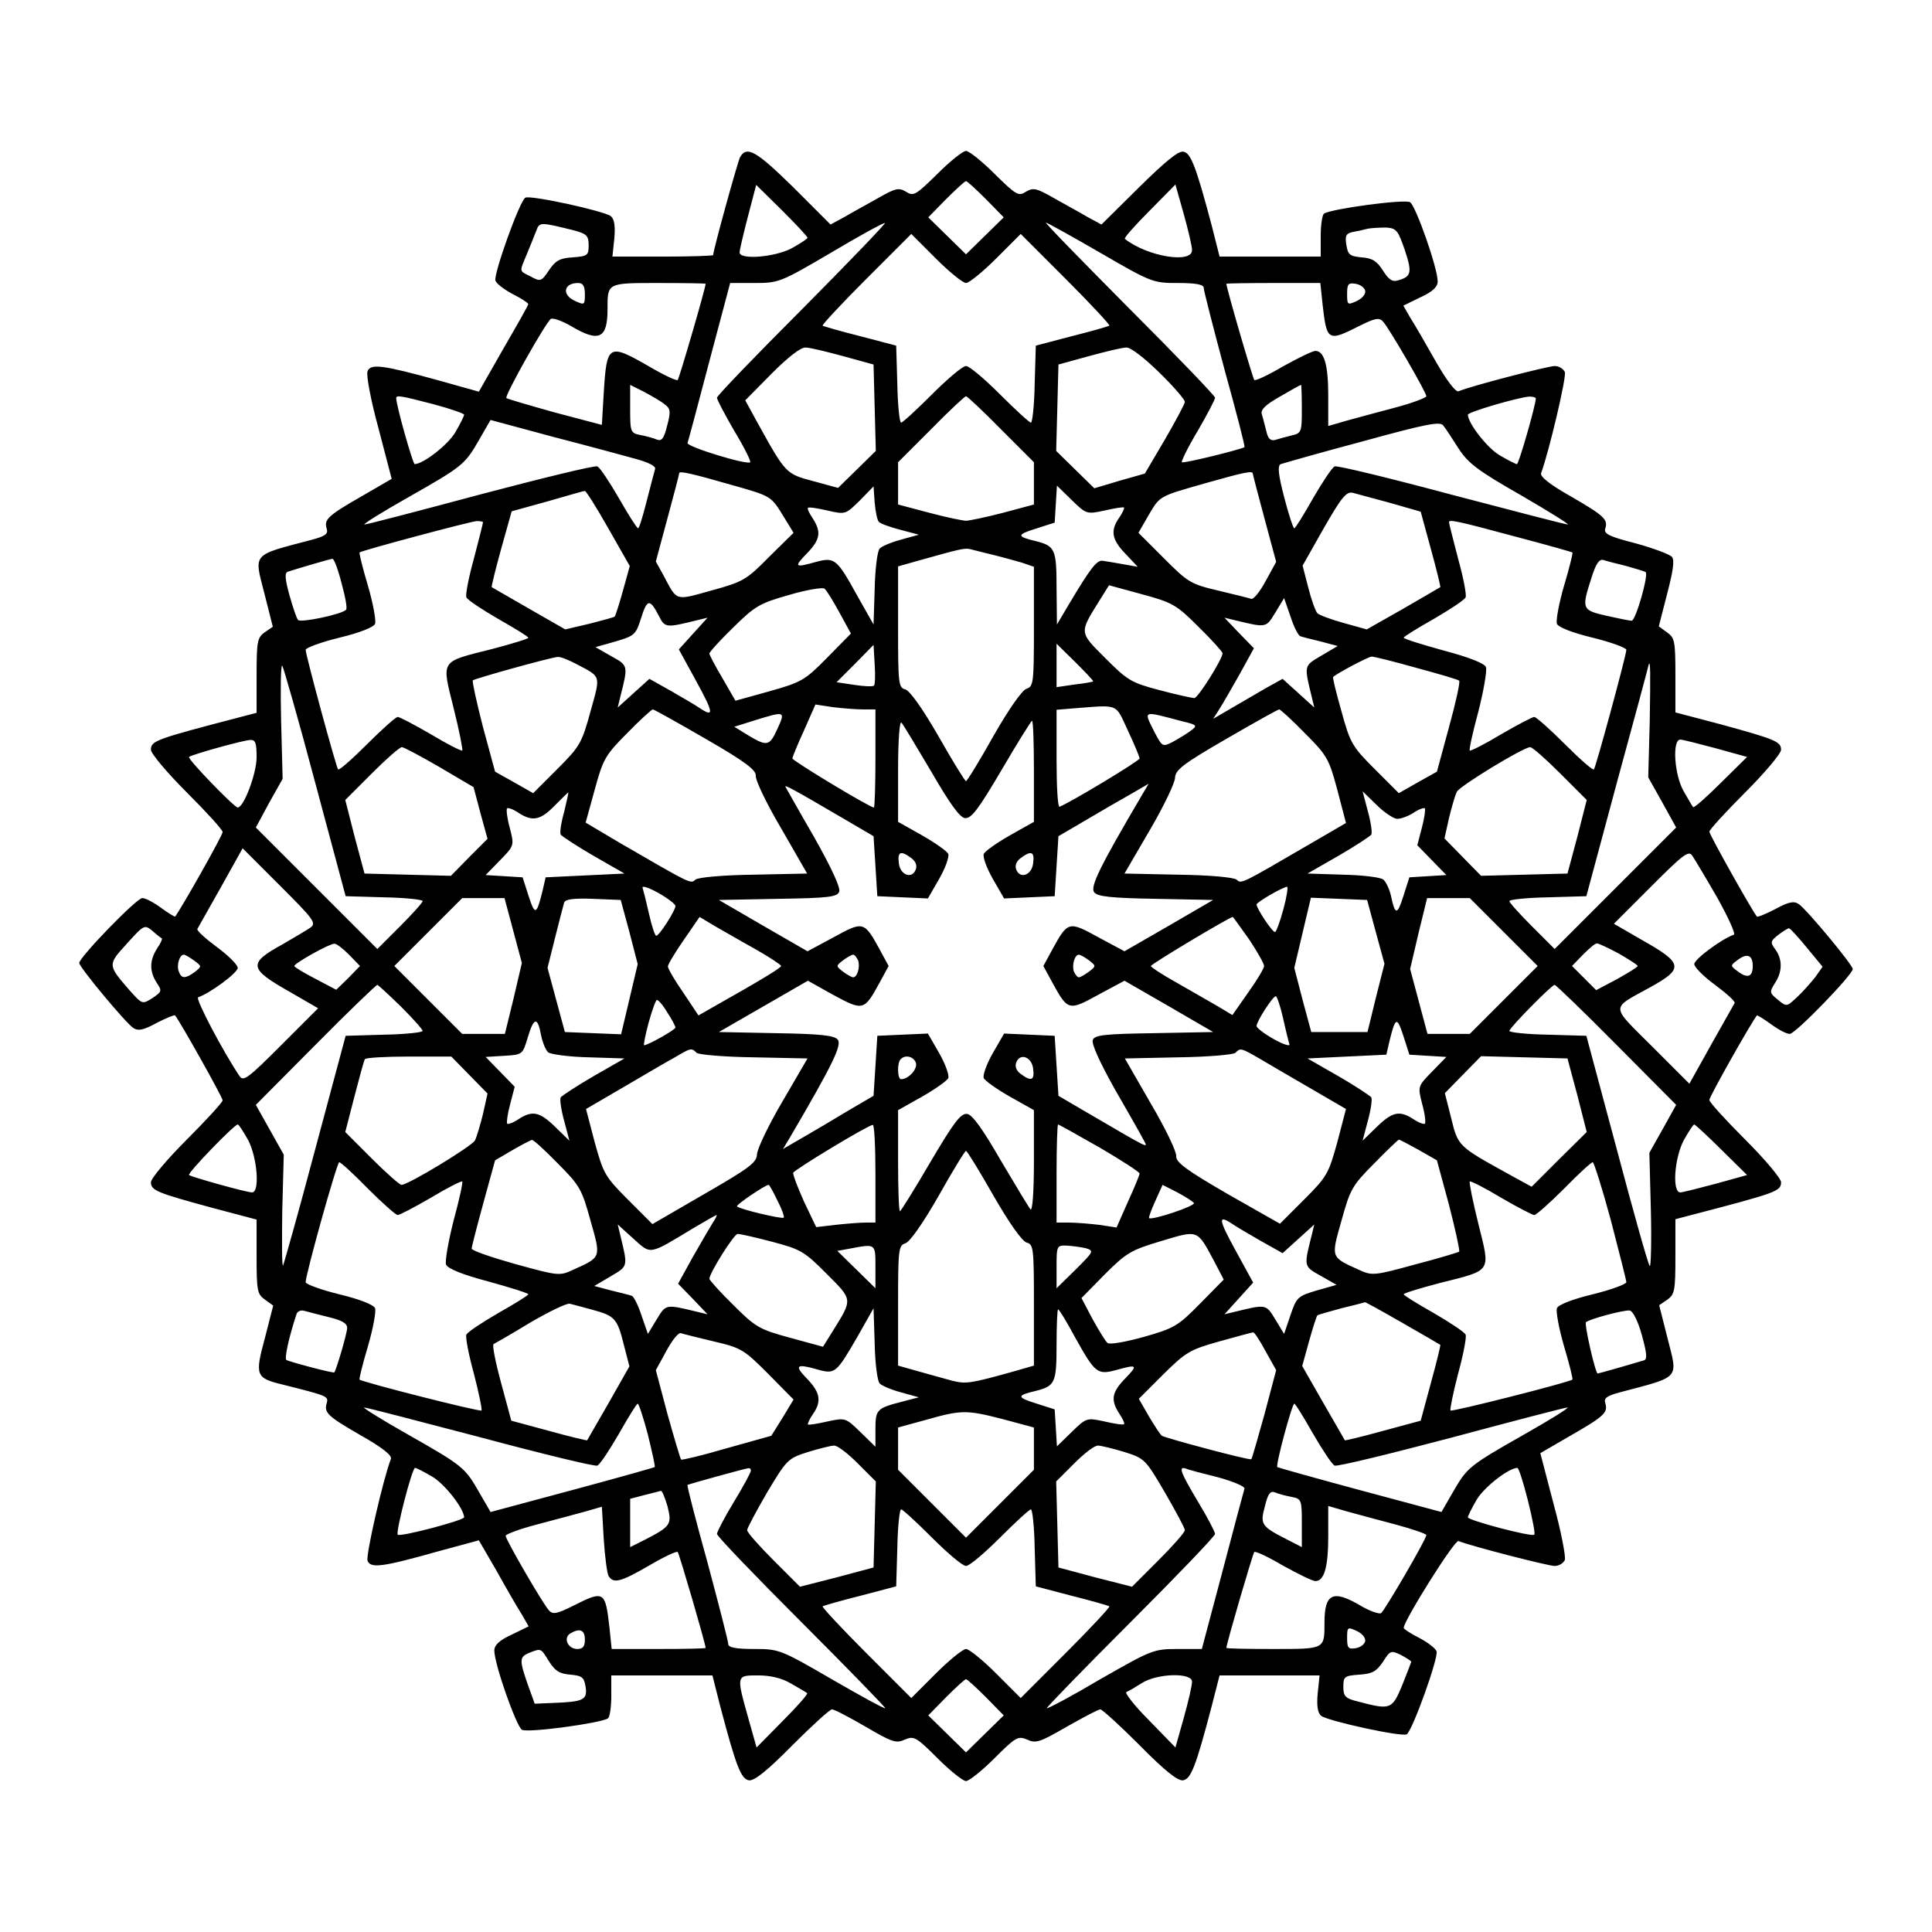 <?xml version="1.0" standalone="no"?>
<!DOCTYPE svg PUBLIC "-//W3C//DTD SVG 20010904//EN"
 "http://www.w3.org/TR/2001/REC-SVG-20010904/DTD/svg10.dtd">
<svg version="1.0" xmlns="http://www.w3.org/2000/svg"
 width="512pt" height="512pt" viewBox="0 0 512 512"
 preserveAspectRatio="xMidYMid meet" >

<g transform="translate(0,512) scale(0.1,-0.1)"
fill="#000000" stroke="none" >
<path d="M1961 4703 c-7 -15 -71 -246 -71 -259 0 -2 -60 -4 -134 -4 l-133 0 5
48 c3 33 0 51 -9 59 -18 14 -215 57 -227 49 -15 -9 -85 -204 -79 -220 3 -8 24
-24 47 -36 22 -11 40 -23 40 -26 0 -3 -30 -56 -66 -118 l-65 -114 -107 30
c-149 41 -180 45 -188 24 -4 -10 9 -78 29 -151 l35 -134 -81 -47 c-89 -51 -99
-61 -91 -86 4 -13 -5 -19 -38 -28 -163 -43 -155 -34 -127 -144 l22 -87 -22
-15 c-19 -14 -21 -24 -21 -114 l0 -99 -42 -11 c-226 -59 -238 -63 -238 -87 0
-10 43 -61 95 -113 52 -52 95 -99 95 -105 0 -9 -112 -207 -126 -224 -1 -1 -18
9 -37 23 -19 14 -41 26 -50 26 -15 0 -167 -157 -167 -172 0 -11 123 -159 143
-172 13 -9 27 -6 62 13 25 13 47 22 49 20 12 -14 126 -217 126 -225 0 -5 -43
-52 -95 -104 -52 -52 -95 -103 -95 -113 0 -22 16 -28 163 -68 l117 -31 0 -99
c0 -90 2 -99 22 -113 l22 -16 -22 -86 c-27 -99 -24 -106 46 -123 119 -30 123
-31 118 -49 -8 -26 2 -35 92 -87 55 -31 81 -52 78 -61 -21 -55 -67 -256 -62
-270 8 -21 39 -17 188 25 l107 29 47 -81 c25 -45 55 -97 66 -114 l19 -33 -45
-22 c-33 -15 -46 -28 -46 -42 0 -36 58 -200 73 -210 14 -9 207 17 228 30 5 3
9 30 9 60 l0 54 134 0 134 0 21 -83 c42 -159 55 -192 76 -195 14 -2 49 26 115
93 52 52 99 95 105 95 6 0 46 -21 89 -46 70 -41 81 -45 104 -34 24 10 30 7 86
-49 34 -34 68 -61 76 -61 8 0 42 27 76 61 56 56 62 59 86 49 23 -11 34 -7 105
34 44 25 84 46 89 46 5 0 52 -43 104 -95 66 -67 101 -95 115 -93 21 3 34 36
76 196 l21 82 133 0 132 0 -5 -48 c-3 -33 0 -51 9 -59 18 -14 215 -57 227 -49
15 9 85 204 79 220 -3 8 -24 24 -47 36 -22 11 -40 23 -40 26 0 19 135 234 145
230 36 -14 238 -66 255 -66 11 0 23 7 27 16 3 8 -10 76 -30 149 l-35 134 81
47 c89 51 99 61 91 86 -4 13 5 19 38 28 163 43 155 34 127 144 l-22 87 22 15
c19 14 21 24 21 114 l0 99 42 11 c226 59 238 63 238 87 0 10 -43 61 -95 113
-52 52 -95 99 -95 105 0 9 112 207 126 224 1 1 18 -9 37 -23 19 -14 41 -26 50
-26 15 0 167 157 167 172 0 11 -123 159 -143 172 -13 9 -27 6 -62 -13 -25 -13
-47 -22 -49 -20 -12 14 -126 217 -126 225 0 5 43 52 95 104 52 52 95 103 95
113 0 22 -16 28 -162 68 l-118 31 0 99 c0 90 -2 99 -22 113 l-22 16 22 86 c16
61 20 89 13 98 -6 7 -49 23 -96 36 -70 18 -85 25 -81 39 8 24 -2 34 -92 86
-55 31 -81 52 -78 61 20 53 68 255 63 268 -4 9 -16 16 -27 16 -17 0 -219 -52
-255 -67 -8 -2 -32 30 -60 79 -26 46 -56 98 -67 115 l-19 33 45 22 c33 15 46
28 46 42 0 36 -58 200 -73 210 -14 9 -207 -17 -228 -30 -5 -3 -9 -30 -9 -60
l0 -54 -134 0 -134 0 -21 83 c-41 154 -55 192 -75 195 -13 3 -49 -27 -118 -95
l-99 -98 -37 20 c-20 12 -61 34 -89 50 -47 27 -55 28 -74 17 -20 -13 -26 -9
-83 47 -34 34 -68 61 -76 61 -8 0 -42 -27 -76 -61 -57 -56 -63 -60 -83 -47
-19 11 -27 10 -74 -17 -28 -16 -69 -38 -89 -50 l-37 -20 -98 98 c-99 97 -124
112 -142 80z m652 -111 l47 -48 -50 -49 -50 -49 -50 49 -50 49 47 48 c26 26
50 48 53 48 3 0 27 -22 53 -48z m-473 -102 c0 -3 -19 -15 -42 -28 -46 -24
-138 -31 -138 -11 0 6 10 49 22 95 l22 84 68 -67 c37 -37 68 -70 68 -73z
m1019 -32 c2 -38 -119 -18 -178 29 -3 2 26 35 65 74 l69 70 22 -78 c12 -43 22
-86 22 -95z m-1636 51 c32 -9 37 -14 37 -39 0 -27 -3 -29 -42 -32 -35 -2 -46
-9 -63 -34 -20 -30 -23 -31 -48 -17 -32 16 -31 11 -11 59 9 22 20 49 25 62 9
24 9 24 102 1z m604 -207 c-125 -125 -227 -231 -227 -236 0 -5 21 -45 46 -88
26 -43 45 -81 42 -83 -8 -8 -168 41 -166 51 2 5 28 103 58 217 l55 207 65 0
c63 0 69 2 200 79 74 44 139 80 145 80 5 1 -93 -101 -218 -227z m789 148 c136
-79 140 -80 206 -80 48 0 68 -4 68 -13 0 -7 25 -104 55 -216 31 -112 55 -204
53 -206 -9 -6 -162 -44 -166 -40 -2 2 16 40 42 83 25 43 46 83 46 88 0 5 -102
111 -227 236 -125 126 -225 228 -221 228 3 0 68 -36 144 -80z m807 7 c20 -60
17 -70 -18 -80 -15 -5 -25 2 -40 26 -16 25 -28 33 -57 35 -31 3 -36 7 -40 33
-4 24 -1 30 16 34 12 2 30 6 41 9 11 2 33 3 49 3 27 -2 31 -8 49 -60z m-1163
-87 c8 0 44 29 80 65 l65 65 120 -120 c65 -65 117 -121 115 -123 -3 -2 -48
-15 -100 -28 l-95 -25 -3 -102 c-1 -56 -6 -102 -10 -102 -4 0 -41 34 -82 75
-41 41 -81 75 -90 75 -9 0 -49 -34 -90 -75 -41 -41 -78 -75 -82 -75 -4 0 -9
46 -10 102 l-3 102 -95 25 c-52 13 -97 26 -100 28 -2 2 50 58 115 123 l120
120 65 -65 c36 -36 72 -65 80 -65z m-1010 -30 c0 -28 -1 -29 -25 -18 -37 16
-32 48 7 48 13 0 18 -8 18 -30z m320 28 c0 -11 -70 -251 -74 -255 -3 -3 -37
13 -76 36 -108 62 -112 59 -120 -70 l-5 -85 -125 33 c-68 19 -126 36 -128 38
-6 5 105 202 118 210 5 3 29 -5 53 -19 74 -44 97 -34 97 44 0 71 -2 70 136 70
68 0 124 -1 124 -2z m1635 -55 c11 -97 14 -99 97 -57 42 21 53 23 63 12 16
-17 115 -188 115 -198 0 -4 -37 -18 -82 -30 -46 -12 -104 -28 -130 -35 l-48
-14 0 80 c0 83 -11 119 -34 119 -8 0 -46 -19 -86 -41 -39 -23 -73 -39 -76 -36
-4 4 -74 244 -74 255 0 1 56 2 124 2 l125 0 6 -57z m113 36 c1 -9 -8 -20 -23
-27 -24 -11 -25 -10 -25 19 0 26 3 30 22 27 13 -2 24 -10 26 -19z m-1383 -173
l80 -22 3 -115 3 -114 -50 -49 -50 -49 -66 18 c-72 19 -73 20 -146 152 l-34
62 70 71 c43 43 77 70 90 69 11 0 56 -11 100 -23z m837 -43 c38 -37 68 -72 68
-78 0 -5 -24 -50 -53 -100 l-53 -90 -67 -19 -67 -20 -51 50 -50 49 3 114 3
115 80 22 c44 12 89 23 100 23 11 1 47 -27 87 -66z m-1310 -85 c15 -11 16 -19
6 -56 -8 -33 -14 -42 -27 -37 -9 4 -28 9 -43 12 -27 5 -28 8 -28 69 l0 64 38
-19 c20 -11 45 -25 54 -33z m1688 -12 c0 -61 -1 -64 -27 -70 -16 -4 -35 -9
-44 -12 -12 -3 -19 4 -23 23 -4 15 -9 36 -12 45 -4 12 9 25 48 47 29 17 54 31
56 31 1 0 2 -29 2 -64z m-2302 13 c45 -12 82 -25 82 -28 0 -3 -10 -24 -23 -46
-19 -33 -84 -84 -108 -85 -5 0 -49 156 -49 175 0 8 10 7 98 -16z m1505 -67
l87 -87 0 -56 0 -56 -82 -22 c-46 -12 -90 -21 -98 -21 -8 0 -52 9 -97 21 l-83
22 0 56 0 56 87 87 c48 49 90 88 93 88 3 0 45 -39 93 -88z m1417 82 c0 -17
-45 -174 -50 -174 -3 0 -23 10 -45 23 -33 19 -84 84 -85 108 0 7 133 46 163
48 9 0 17 -2 17 -5z m-2382 -161 c32 -9 51 -19 48 -26 -2 -7 -12 -45 -22 -84
-10 -40 -20 -73 -23 -73 -3 0 -26 36 -51 80 -25 43 -50 81 -57 84 -7 3 -146
-31 -309 -74 -164 -44 -302 -80 -308 -80 -6 0 45 32 114 71 148 84 152 88 190
154 l30 52 167 -45 c93 -24 192 -51 221 -59z m2177 29 c26 -40 51 -59 165
-124 74 -43 130 -78 125 -78 -6 0 -144 36 -308 79 -164 44 -304 78 -310 75 -7
-3 -32 -41 -57 -84 -25 -44 -47 -80 -50 -80 -3 0 -15 37 -27 83 -15 58 -18 83
-9 87 6 2 103 30 216 60 171 47 207 54 215 42 6 -7 24 -35 40 -60z m-1916
-100 c92 -26 95 -28 124 -75 l30 -49 -65 -64 c-60 -61 -69 -66 -153 -89 -97
-27 -90 -29 -126 39 l-21 38 31 115 c17 63 31 116 31 119 0 7 34 -1 149 -34z
m1371 33 c0 -2 14 -56 31 -119 l31 -115 -28 -51 c-15 -28 -32 -49 -38 -47 -6
2 -46 12 -88 22 -73 17 -80 22 -144 86 l-67 67 27 47 c31 52 26 49 156 86 99
28 120 32 120 24z m-991 -128 c5 -5 30 -14 57 -21 l49 -13 -47 -13 c-26 -7
-52 -18 -57 -24 -6 -7 -12 -55 -13 -107 l-3 -94 -43 76 c-54 98 -60 103 -109
90 -57 -16 -60 -14 -25 22 36 37 39 57 16 93 -9 13 -15 26 -13 28 2 3 26 -1
52 -7 48 -11 48 -10 85 26 l37 38 3 -43 c2 -24 7 -47 11 -51z m598 30 c26 6
50 10 52 8 1 -2 -4 -14 -13 -27 -24 -34 -20 -58 17 -96 l32 -34 -40 7 c-22 4
-46 8 -54 9 -15 1 -32 -21 -88 -115 l-32 -54 -1 96 c0 104 -4 112 -55 125 -51
12 -51 17 0 33 l50 16 3 49 3 49 39 -38 c39 -38 40 -38 87 -28z m-1315 -47
l57 -100 -18 -65 c-10 -36 -20 -67 -22 -69 -2 -2 -32 -10 -67 -19 l-64 -15
-96 55 c-53 31 -98 56 -99 57 -1 1 10 47 25 101 l28 100 94 26 c52 15 97 28
100 28 3 0 31 -44 62 -99z m2073 67 l80 -23 27 -99 c15 -54 26 -100 25 -101
-1 -1 -45 -26 -98 -57 l-97 -55 -61 17 c-33 9 -65 21 -70 26 -5 6 -16 36 -24
68 l-15 58 56 99 c47 82 60 98 77 94 11 -3 56 -15 100 -27z m-2405 -51 c0 -3
-11 -46 -24 -96 -14 -50 -23 -97 -20 -103 3 -7 41 -32 84 -57 44 -25 80 -47
80 -50 0 -3 -43 -16 -96 -30 -139 -35 -134 -27 -102 -156 15 -60 25 -111 23
-113 -2 -2 -40 17 -83 43 -43 25 -83 46 -88 46 -5 0 -41 -32 -81 -72 -40 -40
-74 -70 -77 -67 -5 5 -86 303 -86 317 0 5 40 20 89 32 54 13 92 28 95 37 3 8
-5 53 -19 101 -14 47 -24 87 -22 88 5 5 293 82 310 83 9 0 17 -1 17 -3z m2732
-37 c84 -22 154 -42 155 -43 2 -1 -8 -41 -22 -88 -14 -48 -22 -93 -19 -101 3
-9 41 -24 95 -37 49 -12 89 -27 89 -32 0 -14 -81 -312 -86 -317 -3 -3 -37 27
-77 67 -40 40 -76 72 -81 72 -5 0 -45 -21 -88 -46 -43 -26 -81 -45 -83 -43 -2
3 8 49 23 104 14 55 23 108 20 117 -4 10 -44 26 -112 44 -58 16 -106 31 -106
34 0 3 36 25 80 50 43 25 81 50 84 57 3 6 -6 53 -20 103 -13 50 -24 93 -24 96
0 8 20 4 172 -37z m-1382 -49 c25 -6 60 -16 78 -21 l32 -11 0 -158 c0 -148 -1
-159 -19 -165 -12 -3 -48 -55 -88 -125 -37 -66 -70 -120 -73 -120 -3 0 -36 54
-73 119 -42 73 -76 121 -88 124 -18 5 -19 15 -19 166 l0 160 53 15 c107 30
122 34 137 31 8 -2 35 -9 60 -15z m-1725 -75 c10 -36 16 -68 12 -71 -11 -12
-120 -35 -127 -27 -4 4 -14 34 -23 66 -12 44 -13 59 -4 62 25 8 112 34 118 34
4 1 15 -28 24 -64z m3405 45 c25 -7 48 -14 51 -16 9 -5 -26 -129 -37 -129 -5
0 -35 6 -66 13 -66 15 -67 18 -41 99 12 39 21 52 32 49 9 -3 36 -10 61 -16z
m-2085 -124 l30 -55 -63 -64 c-59 -60 -68 -65 -153 -89 l-90 -25 -34 59 c-19
32 -35 62 -35 66 0 4 28 35 63 69 57 56 69 64 147 86 47 14 90 21 95 17 6 -5
23 -33 40 -64z m952 -38 c35 -34 63 -66 63 -69 0 -15 -65 -119 -75 -119 -5 0
-47 9 -92 21 -76 20 -85 26 -144 85 -70 70 -69 66 -15 153 l25 40 88 -24 c81
-22 91 -28 150 -87z m-1431 30 c16 -32 19 -32 100 -12 l29 7 -38 -42 -38 -42
46 -84 c46 -84 48 -97 10 -72 -11 8 -46 28 -77 46 l-57 32 -42 -38 -42 -38 7
29 c21 83 21 82 -24 107 l-42 24 53 15 c51 15 54 18 68 62 16 51 23 52 47 6z
m1700 -54 c5 -2 29 -8 54 -14 l45 -12 -44 -26 c-46 -27 -45 -25 -25 -108 l7
-29 -42 38 -42 38 -45 -25 c-24 -14 -65 -38 -91 -53 l-48 -28 16 25 c9 14 33
56 54 93 l38 69 -39 40 -39 41 29 -7 c83 -20 81 -20 106 21 l23 38 17 -49 c9
-28 21 -51 26 -52z m-1130 -131 c-3 -3 -26 -2 -52 2 l-47 7 49 49 49 50 3 -52
c2 -28 1 -54 -2 -56z m581 11 c-1 -1 -23 -5 -49 -8 l-48 -7 0 58 0 57 50 -49
c27 -27 49 -50 47 -51z m-1369 46 c66 -35 64 -28 37 -125 -23 -84 -28 -93 -88
-153 l-64 -64 -51 29 -50 28 -32 118 c-17 66 -29 121 -27 124 6 5 207 61 225
62 7 1 29 -8 50 -19z m2226 -10 c59 -16 111 -31 113 -34 3 -3 -9 -58 -27 -123
l-32 -118 -50 -28 -51 -29 -64 64 c-60 60 -65 69 -88 153 -14 49 -24 90 -22
91 9 9 94 54 102 54 6 0 59 -13 119 -30z m-2919 -303 l81 -302 102 -3 c56 -1
102 -6 102 -10 0 -4 -27 -34 -60 -67 l-60 -60 -161 161 -161 161 35 65 36 64
-4 153 c-2 84 -1 150 3 147 3 -4 43 -143 87 -309z m3537 163 l-4 -150 37 -66
37 -67 -161 -161 -161 -161 -60 60 c-33 33 -60 63 -60 67 0 4 46 9 102 10
l102 3 82 305 c46 168 83 306 83 308 5 16 5 -22 3 -148z m-2086 30 l34 0 0
-130 c0 -71 -2 -130 -4 -130 -11 0 -216 124 -216 130 0 4 14 38 31 75 l30 68
46 -7 c25 -3 61 -6 79 -6z m703 -56 c17 -36 31 -70 31 -74 0 -6 -175 -112
-212 -128 -5 -2 -8 55 -8 127 l0 130 48 4 c119 9 107 14 141 -59z m-1119 -22
c106 -61 134 -83 133 -98 -2 -10 28 -73 67 -139 l69 -120 -141 -3 c-82 -1
-147 -7 -155 -13 -13 -12 -10 -13 -200 97 l-91 54 24 87 c22 81 28 92 86 150
34 35 65 63 68 63 3 0 66 -35 140 -78z m1588 15 c59 -59 64 -68 86 -150 l23
-88 -91 -53 c-189 -110 -186 -109 -199 -97 -8 6 -73 12 -155 13 l-142 3 67
115 c37 63 67 126 67 139 1 21 22 37 136 103 74 43 137 78 140 78 3 0 34 -28
68 -63z m-1398 11 c-21 -46 -27 -47 -80 -15 l-34 21 54 17 c81 25 82 25 60
-23z m1075 20 c38 -9 39 -11 20 -25 -11 -8 -32 -21 -47 -29 -27 -14 -28 -13
-48 25 -30 60 -35 58 75 29z m-667 -133 c48 -83 75 -121 89 -123 17 -2 35 22
97 127 42 72 79 131 81 131 3 0 5 -60 5 -134 l0 -134 -64 -36 c-35 -20 -66
-42 -69 -49 -3 -8 8 -38 24 -66 l30 -52 67 3 67 3 5 80 5 79 70 41 c39 23 92
54 119 69 l50 29 -20 -34 c-110 -187 -136 -240 -124 -254 9 -11 45 -15 164
-17 l151 -3 -117 -68 -118 -68 -69 37 c-78 43 -81 43 -121 -30 l-25 -46 25
-46 c40 -73 43 -73 121 -30 l69 37 118 -68 117 -68 -157 -3 c-132 -2 -157 -5
-162 -18 -4 -10 19 -60 57 -128 35 -61 70 -122 76 -134 14 -27 28 -33 -154 73
l-70 41 -5 79 -5 80 -67 3 -67 3 -30 -52 c-16 -28 -27 -58 -24 -66 3 -7 34
-29 69 -49 l64 -36 0 -136 c0 -82 -4 -132 -9 -127 -5 6 -40 64 -79 130 -48 83
-75 121 -89 123 -17 2 -35 -22 -97 -127 -42 -72 -79 -131 -81 -131 -3 0 -5 60
-5 134 l0 134 64 36 c35 20 66 42 69 49 3 8 -8 38 -24 66 l-30 52 -67 -3 -67
-3 -5 -80 -5 -79 -70 -41 c-38 -23 -92 -55 -120 -71 l-50 -29 21 35 c110 188
136 241 124 255 -9 11 -45 15 -164 17 l-151 3 118 68 118 68 68 -38 c78 -42
81 -42 121 31 l25 46 -25 46 c-40 73 -43 73 -121 30 l-69 -37 -118 68 -117 68
157 3 c134 2 157 5 162 19 4 10 -20 62 -65 142 -40 69 -74 130 -77 135 -5 8
13 -1 163 -89 l70 -41 5 -79 5 -80 67 -3 67 -3 30 52 c16 28 27 58 24 66 -3 7
-34 29 -69 49 l-64 36 0 136 c0 82 4 132 9 127 5 -6 40 -64 79 -130z m-1788
38 c0 -43 -34 -133 -50 -133 -9 0 -134 129 -129 134 6 6 142 44 162 45 14 1
17 -8 17 -46z m3867 24 l83 -23 -70 -69 c-38 -38 -71 -67 -73 -64 -2 2 -13 21
-25 42 -25 43 -31 137 -9 137 6 0 49 -11 94 -23z m-3382 -50 l90 -53 18 -68
19 -69 -49 -49 -48 -49 -115 3 -114 3 -26 97 -25 98 70 70 c38 38 74 70 80 70
5 0 50 -24 100 -53z m2970 -17 l70 -70 -25 -98 -26 -97 -114 -3 -115 -3 -49
50 -48 49 12 54 c7 29 16 60 21 70 9 16 175 117 194 118 6 0 42 -32 80 -70z
m-2640 -102 c-8 -28 -12 -55 -9 -60 3 -4 42 -30 87 -56 l82 -47 -104 -5 -105
-5 -8 -35 c-16 -65 -20 -67 -37 -15 l-16 50 -49 3 -49 3 38 39 c38 39 38 39
26 86 -7 25 -10 49 -7 52 3 2 17 -3 30 -12 37 -24 58 -20 96 19 19 19 35 35
36 35 1 0 -4 -23 -11 -52z m2208 -18 c10 0 29 7 43 16 13 9 27 14 30 12 2 -3
-1 -26 -8 -52 l-12 -46 38 -39 39 -40 -49 -3 -49 -3 -16 -50 c-16 -51 -22 -51
-33 2 -4 17 -13 36 -20 42 -7 6 -55 12 -107 13 l-94 3 82 47 c45 26 84 52 87
56 3 5 -1 33 -9 62 l-14 53 37 -36 c21 -21 46 -37 55 -37z m-2880 -288 c-10
-7 -44 -27 -75 -45 -91 -50 -89 -64 19 -125 l76 -44 -99 -99 c-86 -86 -99 -96
-109 -81 -44 65 -118 206 -110 209 32 11 105 65 105 78 0 8 -25 33 -55 55 -31
23 -54 44 -52 48 2 4 30 53 62 110 l58 104 99 -99 c89 -89 97 -99 81 -111z
m3728 79 c29 -52 49 -96 44 -98 -32 -11 -105 -65 -105 -78 0 -8 25 -33 55 -55
31 -23 54 -44 52 -48 -2 -4 -30 -53 -62 -110 l-58 -104 -99 99 c-111 111 -111
98 -6 156 91 50 89 64 -19 125 l-76 44 99 99 c86 86 99 96 109 81 6 -9 36 -59
66 -111z m-2136 105 c11 -8 16 -19 12 -30 -10 -27 -42 -15 -45 17 -4 30 5 34
33 13z m323 -13 c-3 -32 -35 -44 -45 -17 -4 11 1 22 12 30 28 21 37 17 33 -13z
m-948 -114 c0 -12 -43 -79 -51 -79 -3 0 -12 26 -19 58 -7 31 -15 63 -17 69 -3
7 16 1 41 -13 25 -14 46 -30 46 -35z m1611 -9 c-9 -33 -19 -60 -22 -60 -8 0
-49 63 -49 73 0 6 69 46 81 47 3 0 -1 -27 -10 -60z m-2041 -56 l23 -86 -22
-94 -23 -94 -57 0 -56 0 -90 90 -90 90 90 90 90 90 56 0 56 0 23 -86z m308 -4
l22 -85 -22 -93 -22 -93 -75 3 -74 3 -23 85 -23 85 20 80 c11 44 22 86 24 93
3 9 25 12 77 10 l73 -3 23 -85z m1978 0 l23 -84 -23 -91 -22 -90 -75 0 -74 0
-23 85 -22 85 22 93 22 93 75 -3 74 -3 23 -85z m339 0 l90 -90 -90 -90 -90
-90 -56 0 -56 0 -23 86 -23 86 22 94 23 94 57 0 56 0 90 -90z m-1982 -46 c37
-21 67 -41 67 -44 0 -5 -58 -40 -177 -107 l-42 -24 -40 60 c-23 33 -41 64 -41
70 0 5 19 37 42 70 l42 61 40 -24 c23 -13 71 -41 109 -62z m1307 27 c22 -33
40 -65 40 -71 0 -6 -19 -38 -42 -70 l-42 -60 -40 24 c-23 13 -71 41 -108 62
-38 21 -68 41 -68 44 0 5 209 130 217 130 1 0 20 -27 43 -59z m-2881 2 c2 -1
-4 -14 -13 -27 -20 -32 -20 -60 -1 -90 15 -22 14 -24 -11 -41 -27 -17 -27 -17
-61 21 -58 67 -58 67 -7 123 46 51 47 51 68 34 11 -10 23 -19 25 -20z m4359
-24 l42 -51 -19 -27 c-11 -14 -32 -38 -48 -53 -28 -26 -28 -27 -52 -7 -22 18
-22 20 -7 44 20 30 20 64 0 90 -13 18 -12 21 8 37 13 10 26 18 29 18 3 0 24
-23 47 -51z m-3863 -19 l29 -30 -31 -32 -32 -31 -55 29 c-31 16 -56 31 -56 34
0 7 92 59 106 59 5 1 23 -13 39 -29z m3365 3 c27 -16 50 -30 50 -33 0 -3 -25
-18 -55 -35 l-55 -29 -32 32 -32 32 29 30 c16 16 32 30 37 30 4 0 30 -12 58
-27z m-3775 -19 c20 -15 20 -15 1 -30 -25 -18 -35 -18 -42 1 -7 17 2 45 13 45
4 0 17 -8 28 -16z m1759 1 c6 -17 -2 -45 -13 -45 -4 0 -16 7 -27 15 -19 15
-19 15 0 30 11 8 23 15 27 15 4 0 9 -7 13 -15z m612 0 c19 -15 19 -15 0 -30
-11 -8 -23 -15 -27 -15 -4 0 -9 7 -13 15 -6 17 2 45 13 45 4 0 16 -7 27 -15z
m1759 -15 c0 -29 -14 -34 -40 -14 -20 15 -20 15 0 30 25 19 40 13 40 -16z
m-3583 -107 c32 -32 58 -61 58 -65 0 -4 -46 -9 -102 -10 l-102 -3 -81 -302
c-44 -166 -83 -304 -85 -307 -3 -2 -3 63 -2 145 l4 149 -37 66 -37 66 158 159
c87 88 161 159 164 159 2 0 30 -26 62 -57z m3222 -102 l158 -159 -35 -63 -36
-64 4 -153 c2 -85 0 -151 -3 -147 -4 3 -43 142 -87 308 l-81 302 -102 3 c-56
1 -102 6 -102 10 0 8 112 122 120 122 3 0 77 -71 164 -159z m-884 72 c7 -32
15 -64 17 -70 3 -7 -16 -1 -41 13 -25 14 -46 30 -46 35 0 12 43 79 51 79 3 0
12 -26 19 -57z m-1631 13 c12 -18 21 -36 21 -39 0 -6 -73 -47 -83 -47 -2 0 3
27 12 60 9 33 19 60 22 60 4 0 17 -15 28 -34z m-335 -60 c4 -19 12 -39 19 -45
7 -5 56 -12 108 -13 l94 -3 -82 -47 c-45 -26 -84 -52 -87 -56 -3 -5 1 -33 9
-62 l14 -53 -37 36 c-42 41 -61 45 -98 21 -13 -9 -27 -14 -30 -12 -2 3 1 26 8
52 l12 46 -38 39 -39 40 49 3 c49 3 49 3 63 50 16 53 26 54 35 4z m2350 -54
l49 -3 -38 -39 c-38 -39 -38 -39 -26 -86 7 -25 10 -49 7 -52 -3 -2 -17 3 -30
12 -37 24 -56 20 -98 -21 l-37 -36 14 53 c8 29 12 57 9 62 -3 4 -42 30 -87 56
l-82 47 104 5 105 5 8 35 c16 65 20 67 37 15 l16 -50 49 -3z m-1938 8 c5 -5
73 -11 152 -12 l142 -3 -67 -115 c-37 -63 -67 -126 -67 -140 -1 -21 -21 -36
-139 -104 l-138 -80 -65 65 c-61 61 -65 69 -88 152 l-23 88 96 56 c53 31 114
67 136 79 46 27 47 28 61 14z m1493 -16 c25 -15 87 -51 137 -80 l91 -53 -23
-88 c-23 -83 -27 -91 -88 -152 l-64 -64 -139 79 c-109 63 -137 84 -136 100 2
10 -28 73 -67 139 l-69 120 142 3 c78 1 146 7 151 12 13 13 13 14 65 -16z
m-2095 -43 l48 -49 -12 -54 c-7 -29 -17 -61 -21 -70 -9 -16 -177 -118 -195
-118 -5 0 -41 32 -79 70 l-70 70 24 93 c13 50 25 95 28 100 2 4 55 7 116 7
l113 0 48 -49z m1183 33 c6 -16 -19 -44 -39 -44 -10 0 -11 44 -1 53 12 13 34
7 40 -9z m311 -17 c4 -30 -5 -34 -33 -13 -11 8 -16 19 -12 30 10 27 42 15 45
-17z m1442 -69 l25 -98 -73 -72 -73 -73 -62 34 c-132 73 -133 73 -151 147
l-17 67 48 49 48 49 115 -3 114 -3 26 -97z m-3522 -120 c24 -47 31 -138 10
-138 -15 0 -161 41 -167 46 -5 5 120 134 129 134 3 0 15 -19 28 -42z m1662
-88 l0 -130 -27 0 c-16 0 -51 -3 -79 -6 l-51 -6 -32 67 c-17 38 -30 72 -29 77
3 8 196 125 211 127 4 1 7 -57 7 -129z m594 69 c58 -34 106 -65 106 -69 0 -4
-14 -38 -31 -75 l-30 -68 -46 7 c-25 3 -61 6 -79 6 l-34 0 0 130 c0 72 2 130
4 130 2 0 52 -28 110 -61z m1648 -6 l68 -67 -83 -23 c-45 -12 -88 -23 -94 -23
-22 0 -16 90 9 138 13 23 25 42 28 42 2 0 35 -30 72 -67z m-3084 -36 c59 -59
64 -69 87 -152 28 -99 29 -96 -46 -130 -36 -17 -40 -16 -153 15 -64 18 -116
36 -116 41 0 5 14 59 31 121 l31 113 46 27 c26 15 49 27 52 27 3 1 34 -27 68
-62z m2281 36 l49 -28 32 -118 c17 -66 29 -121 27 -124 -3 -2 -55 -18 -117
-34 -109 -30 -114 -30 -149 -14 -75 34 -74 31 -46 130 23 83 28 93 87 152 34
35 64 63 65 63 2 0 25 -12 52 -27z m-1126 -122 c42 -73 76 -121 88 -124 18 -5
19 -15 19 -166 l0 -160 -52 -15 c-118 -33 -128 -34 -165 -25 -21 6 -62 17 -90
25 l-53 15 0 159 c0 148 1 159 19 165 12 3 48 55 88 125 37 66 70 120 73 120
3 0 36 -54 73 -119z m-1658 19 c38 -38 74 -70 79 -70 5 0 45 21 88 46 43 26
81 45 83 43 2 -3 -8 -49 -23 -104 -14 -55 -23 -108 -20 -116 4 -11 44 -27 112
-45 58 -16 106 -31 106 -34 0 -3 -36 -25 -80 -50 -43 -25 -81 -50 -84 -57 -3
-6 6 -53 20 -104 13 -50 22 -94 20 -97 -4 -4 -316 75 -323 82 -2 1 8 41 22 88
14 48 22 93 19 101 -3 9 -41 24 -95 37 -49 12 -89 27 -89 32 0 21 83 318 89
318 4 0 38 -31 76 -70z m3294 -84 c22 -85 41 -159 41 -164 0 -5 -40 -20 -89
-32 -54 -13 -92 -28 -95 -37 -3 -8 5 -53 19 -101 14 -47 24 -87 22 -88 -7 -7
-319 -86 -323 -82 -2 3 7 47 20 97 14 51 23 98 20 104 -3 7 -41 32 -84 57 -44
25 -80 47 -80 50 0 3 43 16 96 30 139 35 134 27 102 156 -15 60 -25 111 -23
113 2 2 40 -17 83 -43 43 -25 83 -46 88 -46 5 0 41 32 79 70 38 39 72 70 76
70 3 0 25 -69 48 -154z m-2209 53 c12 -23 19 -43 17 -46 -5 -4 -116 22 -124
30 -3 4 75 57 84 57 2 0 12 -18 23 -41z m1104 -7 c5 -8 -113 -47 -119 -40 -1
2 6 22 17 46 l19 42 39 -20 c21 -11 41 -24 44 -28z m-1276 -54 c-8 -13 -32
-54 -53 -91 l-38 -69 39 -40 39 -41 -29 7 c-83 20 -81 20 -106 -21 l-23 -38
-17 49 c-9 28 -21 51 -26 52 -5 2 -29 8 -54 14 l-45 12 44 26 c46 27 45 25 25
108 l-7 29 42 -38 c47 -42 39 -44 158 28 32 19 60 35 62 35 2 0 -3 -10 -11
-22z m1377 -1 c11 -8 46 -28 77 -46 l57 -32 42 38 42 38 -7 -29 c-21 -83 -21
-82 24 -107 l42 -24 -53 -15 c-50 -15 -53 -18 -69 -65 l-17 -50 -23 38 c-25
41 -24 41 -106 21 l-29 -7 38 42 38 42 -46 84 c-46 84 -48 97 -10 72z m-46
-102 l24 -46 -63 -64 c-58 -59 -68 -65 -149 -88 -47 -13 -90 -21 -96 -16 -5 4
-23 33 -40 64 l-29 55 62 63 c57 57 69 64 149 88 100 30 95 32 142 -56z
m-1172 54 c76 -20 85 -26 144 -85 70 -70 69 -66 15 -153 l-25 -40 -88 24 c-81
22 -91 28 -150 87 -35 34 -63 66 -63 69 0 15 65 119 75 119 6 0 47 -9 92 -21z
m273 -66 l0 -57 -50 49 -51 50 33 6 c69 13 68 14 68 -48z m558 49 c22 -7 20
-9 -28 -57 l-50 -49 0 57 c0 56 1 57 28 56 15 -1 37 -4 50 -7z m-1308 -163
c59 -16 66 -23 83 -92 l15 -58 -55 -97 c-31 -53 -56 -98 -57 -99 -1 -1 -47 10
-101 25 l-100 27 -27 100 c-15 55 -24 101 -20 103 4 2 48 27 97 57 50 29 97
52 105 50 8 -2 35 -9 60 -16z m2147 -35 c54 -31 99 -57 100 -58 1 -1 -10 -47
-25 -101 l-27 -100 -100 -27 c-54 -15 -100 -26 -101 -25 -1 1 -26 46 -57 99
l-56 98 18 65 c10 36 20 67 22 69 2 2 31 10 64 19 33 8 61 15 62 16 1 1 46
-24 100 -55z m-2844 15 c33 -8 47 -16 47 -28 0 -14 -28 -109 -34 -118 -2 -3
-119 28 -127 33 -6 3 7 62 27 122 2 7 12 11 21 8 10 -3 39 -10 66 -17z m1458
-175 c5 -6 31 -17 57 -24 l47 -13 -46 -12 c-66 -17 -69 -21 -69 -73 l0 -46
-40 39 c-39 38 -40 38 -87 28 -26 -6 -50 -10 -52 -8 -1 2 4 14 13 27 24 34 20
58 -16 95 -34 35 -28 40 31 23 44 -12 48 -8 103 87 l43 76 3 -94 c1 -51 7 -98
13 -105z m518 122 c53 -95 59 -100 108 -87 57 16 60 14 25 -22 -36 -37 -39
-57 -16 -93 9 -13 15 -26 13 -28 -2 -3 -26 1 -52 7 -47 10 -48 10 -87 -28
l-39 -38 -3 49 -3 49 -50 16 c-51 16 -51 21 0 33 51 13 55 21 55 122 0 52 2
94 4 94 3 0 23 -33 45 -74z m1502 6 c13 -47 15 -64 6 -67 -16 -5 -120 -35
-123 -35 -6 0 -36 131 -31 136 8 8 100 33 116 31 8 -1 22 -28 32 -65z m-2459
-17 c73 -17 80 -22 144 -86 l67 -68 -29 -48 -30 -48 -118 -33 c-65 -19 -119
-32 -121 -30 -2 2 -18 56 -36 120 l-31 117 28 51 c15 28 32 49 38 47 6 -2 46
-12 88 -22z m1462 -26 l28 -50 -31 -117 c-18 -64 -33 -118 -35 -119 -4 -4
-224 55 -237 62 -4 3 -19 26 -34 51 l-27 47 64 64 c60 59 70 66 149 88 46 13
87 24 90 24 3 1 18 -22 33 -50z m-1637 -221 c11 -46 20 -84 18 -86 -1 -1 -100
-29 -219 -61 l-216 -58 -30 52 c-38 66 -42 70 -190 154 -69 39 -120 71 -115
71 6 0 144 -36 308 -79 164 -44 304 -78 310 -75 7 3 32 41 57 84 25 44 47 80
50 80 3 0 15 -37 27 -82z m1763 2 c25 -43 50 -81 57 -84 7 -3 146 31 309 74
164 44 302 80 308 80 6 0 -45 -32 -114 -71 -148 -84 -152 -88 -190 -154 l-30
-52 -216 58 c-119 32 -218 60 -219 61 -5 5 39 168 45 168 3 0 25 -36 50 -80z
m-822 39 l82 -22 0 -56 0 -56 -90 -90 -90 -90 -90 90 -90 90 0 56 0 56 73 20
c95 27 108 27 205 2z m-385 -117 l48 -48 -3 -114 -3 -114 -97 -26 -98 -25 -70
70 c-38 38 -70 74 -70 80 0 5 24 50 53 100 52 87 55 90 108 107 30 9 61 17 69
17 9 1 37 -21 63 -47z m707 30 c54 -17 56 -20 107 -107 29 -50 53 -95 53 -100
0 -6 -32 -42 -70 -80 l-70 -70 -98 25 -97 26 -3 114 -3 114 48 48 c26 26 54
48 63 47 8 0 40 -8 70 -17z m-1835 -65 c33 -19 84 -84 85 -108 0 -8 -170 -53
-176 -46 -6 6 38 177 46 177 3 0 23 -10 45 -23z m845 16 c0 -5 -20 -42 -45
-83 -25 -41 -45 -80 -45 -85 0 -6 101 -111 225 -235 123 -123 223 -226 221
-227 -2 -2 -66 33 -142 77 -136 79 -140 80 -206 80 -48 0 -68 4 -68 13 0 7
-25 104 -55 216 -31 112 -55 204 -53 206 4 2 151 43 161 44 4 1 7 -2 7 -6z
m1238 -18 c40 -11 71 -24 70 -30 -2 -6 -28 -104 -58 -218 l-55 -207 -65 0
c-63 0 -69 -3 -204 -80 -76 -45 -140 -79 -142 -77 -2 1 98 104 221 227 124
124 225 229 225 235 0 5 -20 44 -45 85 -47 79 -53 95 -32 88 6 -3 45 -13 85
-23z m821 -61 c12 -48 20 -89 17 -91 -6 -7 -176 38 -176 46 0 3 10 24 23 46
19 33 84 84 108 85 4 0 16 -39 28 -86z m-2280 -16 c12 -48 9 -53 -61 -89 l-38
-19 0 64 0 64 38 10 c20 5 40 10 43 11 4 1 11 -18 18 -41z m1654 25 c26 -5 27
-8 27 -69 l0 -64 -37 19 c-71 36 -74 41 -61 89 8 33 14 42 27 37 9 -4 28 -9
44 -12z m-1810 -210 c13 -20 31 -16 107 28 39 23 73 39 76 36 4 -4 74 -244 74
-254 0 -2 -56 -3 -124 -3 l-125 0 -6 58 c-11 96 -14 98 -97 56 -42 -21 -53
-23 -63 -12 -16 17 -115 188 -115 198 0 4 37 18 83 30 45 12 102 27 127 34
l45 13 5 -86 c3 -47 9 -92 13 -98z m2085 137 c45 -12 82 -25 82 -28 0 -11
-111 -201 -120 -207 -5 -3 -29 5 -53 19 -74 44 -97 34 -97 -44 0 -71 2 -70
-136 -70 -68 0 -124 1 -124 3 0 10 70 250 74 254 3 3 37 -13 76 -36 40 -22 78
-41 86 -41 23 0 34 36 34 119 l0 80 48 -14 c26 -7 84 -23 130 -35z m-1228 -35
c41 -41 81 -75 90 -75 9 0 49 34 90 75 41 41 78 75 82 75 4 0 9 -46 10 -102
l3 -102 95 -25 c52 -13 97 -26 100 -28 2 -2 -50 -58 -115 -123 l-120 -120 -65
65 c-36 36 -72 65 -80 65 -8 0 -44 -29 -80 -65 l-65 -65 -120 120 c-65 65
-117 121 -115 123 3 2 48 15 100 28 l95 25 3 102 c1 56 6 102 10 102 4 0 41
-34 82 -75z m1148 -274 c-2 -9 -13 -17 -26 -19 -19 -3 -22 1 -22 27 0 29 1 30
25 19 15 -7 24 -18 23 -27z m-2068 4 c0 -18 -5 -25 -20 -25 -25 0 -38 29 -19
41 25 15 39 10 39 -16z m-95 -58 c16 -25 28 -33 57 -35 31 -3 36 -7 40 -33 5
-34 -6 -39 -87 -42 l-48 -2 -18 50 c-23 66 -23 74 4 85 31 12 30 13 52 -23z
m2285 -1 c0 -1 -11 -29 -24 -62 -27 -65 -31 -66 -118 -43 -33 8 -38 14 -38 39
0 27 3 29 42 32 35 2 46 9 63 34 19 30 21 31 48 18 15 -8 27 -16 27 -18z
m-1643 -58 c21 -12 40 -23 42 -25 3 -2 -26 -35 -65 -74 l-69 -70 -22 78 c-32
114 -32 113 26 113 33 0 63 -7 88 -22z m1062 5 c0 -10 -10 -53 -22 -96 l-22
-78 -70 72 c-39 39 -65 73 -60 75 6 2 24 13 40 23 41 27 135 29 134 4z m-546
-41 l47 -48 -50 -49 -50 -49 -50 49 -50 49 47 48 c26 26 50 48 53 48 3 0 27
-22 53 -48z"/>
</g>
</svg>
